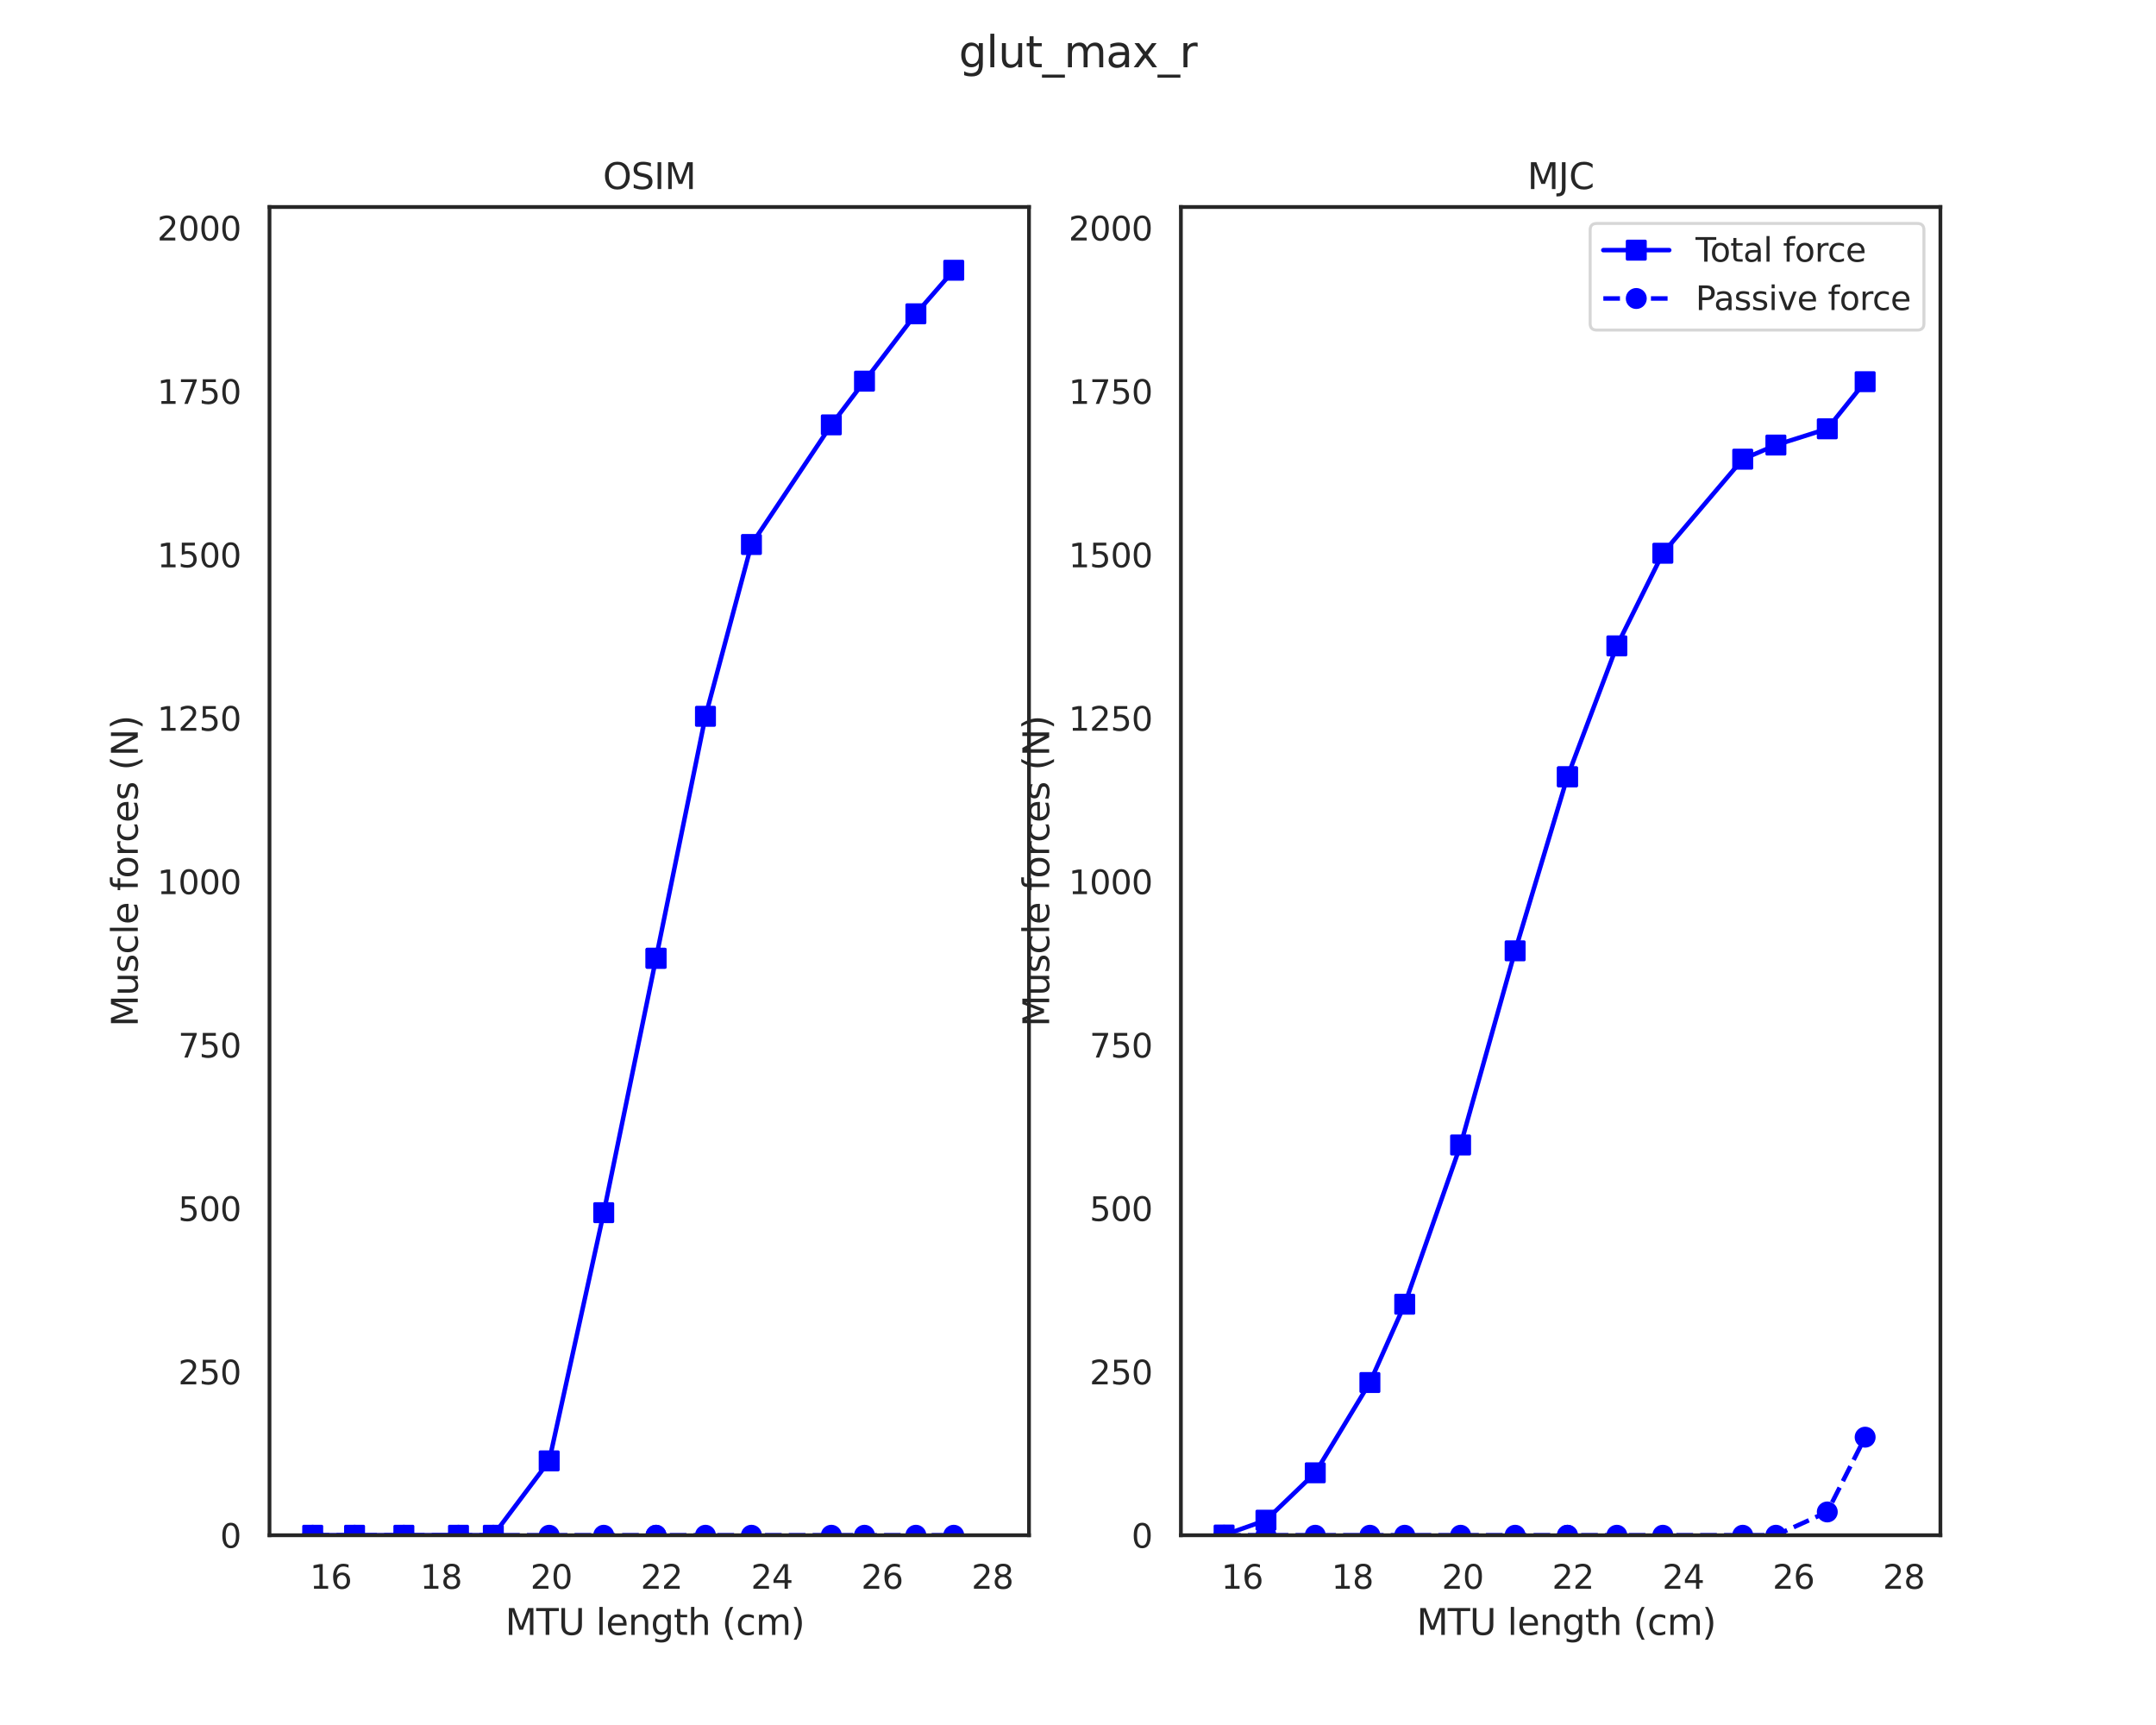 <?xml version="1.0" encoding="utf-8" standalone="no"?>
<!DOCTYPE svg PUBLIC "-//W3C//DTD SVG 1.1//EN"
  "http://www.w3.org/Graphics/SVG/1.1/DTD/svg11.dtd">
<svg xmlns:xlink="http://www.w3.org/1999/xlink" width="720pt" height="576pt" viewBox="0 0 720 576" xmlns="http://www.w3.org/2000/svg" version="1.1">
 <defs>
  <style type="text/css">*{stroke-linejoin: round; stroke-linecap: butt}</style>
 </defs>
 <g id="figure_1">
  <g id="patch_1">
   <path d="M 0 576 
L 720 576 
L 720 0 
L 0 0 
z
" style="fill: #ffffff"/>
  </g>
  <g id="axes_1">
   <g id="patch_2">
    <path d="M 90 512.64 
L 343.636 512.64 
L 343.636 69.12 
L 90 69.12 
z
" style="fill: #ffffff"/>
   </g>
   <g id="matplotlib.axis_1">
    <g id="xtick_1">
     <g id="text_1">
      <!-- 16 -->
      <g style="fill: #262626" transform="translate(103.462 530.498)scale(0.11 -0.11)">
       <defs>
        <path id="DejaVuSans-31" d="M 794 531 
L 1825 531 
L 1825 4091 
L 703 3866 
L 703 4441 
L 1819 4666 
L 2450 4666 
L 2450 531 
L 3481 531 
L 3481 0 
L 794 0 
L 794 531 
z
" transform="scale(0.016)"/>
        <path id="DejaVuSans-36" d="M 2113 2584 
Q 1688 2584 1439 2293 
Q 1191 2003 1191 1497 
Q 1191 994 1439 701 
Q 1688 409 2113 409 
Q 2538 409 2786 701 
Q 3034 994 3034 1497 
Q 3034 2003 2786 2293 
Q 2538 2584 2113 2584 
z
M 3366 4563 
L 3366 3988 
Q 3128 4100 2886 4159 
Q 2644 4219 2406 4219 
Q 1781 4219 1451 3797 
Q 1122 3375 1075 2522 
Q 1259 2794 1537 2939 
Q 1816 3084 2150 3084 
Q 2853 3084 3261 2657 
Q 3669 2231 3669 1497 
Q 3669 778 3244 343 
Q 2819 -91 2113 -91 
Q 1303 -91 875 529 
Q 447 1150 447 2328 
Q 447 3434 972 4092 
Q 1497 4750 2381 4750 
Q 2619 4750 2861 4703 
Q 3103 4656 3366 4563 
z
" transform="scale(0.016)"/>
       </defs>
       <use xlink:href="#DejaVuSans-31"/>
       <use xlink:href="#DejaVuSans-36" x="63.623"/>
      </g>
     </g>
    </g>
    <g id="xtick_2">
     <g id="text_2">
      <!-- 18 -->
      <g style="fill: #262626" transform="translate(140.287 530.498)scale(0.11 -0.11)">
       <defs>
        <path id="DejaVuSans-38" d="M 2034 2216 
Q 1584 2216 1326 1975 
Q 1069 1734 1069 1313 
Q 1069 891 1326 650 
Q 1584 409 2034 409 
Q 2484 409 2743 651 
Q 3003 894 3003 1313 
Q 3003 1734 2745 1975 
Q 2488 2216 2034 2216 
z
M 1403 2484 
Q 997 2584 770 2862 
Q 544 3141 544 3541 
Q 544 4100 942 4425 
Q 1341 4750 2034 4750 
Q 2731 4750 3128 4425 
Q 3525 4100 3525 3541 
Q 3525 3141 3298 2862 
Q 3072 2584 2669 2484 
Q 3125 2378 3379 2068 
Q 3634 1759 3634 1313 
Q 3634 634 3220 271 
Q 2806 -91 2034 -91 
Q 1263 -91 848 271 
Q 434 634 434 1313 
Q 434 1759 690 2068 
Q 947 2378 1403 2484 
z
M 1172 3481 
Q 1172 3119 1398 2916 
Q 1625 2713 2034 2713 
Q 2441 2713 2670 2916 
Q 2900 3119 2900 3481 
Q 2900 3844 2670 4047 
Q 2441 4250 2034 4250 
Q 1625 4250 1398 4047 
Q 1172 3844 1172 3481 
z
" transform="scale(0.016)"/>
       </defs>
       <use xlink:href="#DejaVuSans-31"/>
       <use xlink:href="#DejaVuSans-38" x="63.623"/>
      </g>
     </g>
    </g>
    <g id="xtick_3">
     <g id="text_3">
      <!-- 20 -->
      <g style="fill: #262626" transform="translate(177.112 530.498)scale(0.11 -0.11)">
       <defs>
        <path id="DejaVuSans-32" d="M 1228 531 
L 3431 531 
L 3431 0 
L 469 0 
L 469 531 
Q 828 903 1448 1529 
Q 2069 2156 2228 2338 
Q 2531 2678 2651 2914 
Q 2772 3150 2772 3378 
Q 2772 3750 2511 3984 
Q 2250 4219 1831 4219 
Q 1534 4219 1204 4116 
Q 875 4013 500 3803 
L 500 4441 
Q 881 4594 1212 4672 
Q 1544 4750 1819 4750 
Q 2544 4750 2975 4387 
Q 3406 4025 3406 3419 
Q 3406 3131 3298 2873 
Q 3191 2616 2906 2266 
Q 2828 2175 2409 1742 
Q 1991 1309 1228 531 
z
" transform="scale(0.016)"/>
        <path id="DejaVuSans-30" d="M 2034 4250 
Q 1547 4250 1301 3770 
Q 1056 3291 1056 2328 
Q 1056 1369 1301 889 
Q 1547 409 2034 409 
Q 2525 409 2770 889 
Q 3016 1369 3016 2328 
Q 3016 3291 2770 3770 
Q 2525 4250 2034 4250 
z
M 2034 4750 
Q 2819 4750 3233 4129 
Q 3647 3509 3647 2328 
Q 3647 1150 3233 529 
Q 2819 -91 2034 -91 
Q 1250 -91 836 529 
Q 422 1150 422 2328 
Q 422 3509 836 4129 
Q 1250 4750 2034 4750 
z
" transform="scale(0.016)"/>
       </defs>
       <use xlink:href="#DejaVuSans-32"/>
       <use xlink:href="#DejaVuSans-30" x="63.623"/>
      </g>
     </g>
    </g>
    <g id="xtick_4">
     <g id="text_4">
      <!-- 22 -->
      <g style="fill: #262626" transform="translate(213.937 530.498)scale(0.11 -0.11)">
       <use xlink:href="#DejaVuSans-32"/>
       <use xlink:href="#DejaVuSans-32" x="63.623"/>
      </g>
     </g>
    </g>
    <g id="xtick_5">
     <g id="text_5">
      <!-- 24 -->
      <g style="fill: #262626" transform="translate(250.762 530.498)scale(0.11 -0.11)">
       <defs>
        <path id="DejaVuSans-34" d="M 2419 4116 
L 825 1625 
L 2419 1625 
L 2419 4116 
z
M 2253 4666 
L 3047 4666 
L 3047 1625 
L 3713 1625 
L 3713 1100 
L 3047 1100 
L 3047 0 
L 2419 0 
L 2419 1100 
L 313 1100 
L 313 1709 
L 2253 4666 
z
" transform="scale(0.016)"/>
       </defs>
       <use xlink:href="#DejaVuSans-32"/>
       <use xlink:href="#DejaVuSans-34" x="63.623"/>
      </g>
     </g>
    </g>
    <g id="xtick_6">
     <g id="text_6">
      <!-- 26 -->
      <g style="fill: #262626" transform="translate(287.587 530.498)scale(0.11 -0.11)">
       <use xlink:href="#DejaVuSans-32"/>
       <use xlink:href="#DejaVuSans-36" x="63.623"/>
      </g>
     </g>
    </g>
    <g id="xtick_7">
     <g id="text_7">
      <!-- 28 -->
      <g style="fill: #262626" transform="translate(324.412 530.498)scale(0.11 -0.11)">
       <use xlink:href="#DejaVuSans-32"/>
       <use xlink:href="#DejaVuSans-38" x="63.623"/>
      </g>
     </g>
    </g>
    <g id="text_8">
     <!--  MTU length (cm) -->
     <g style="fill: #262626" transform="translate(164.914 545.904)scale(0.12 -0.12)">
      <defs>
       <path id="DejaVuSans-20" transform="scale(0.016)"/>
       <path id="DejaVuSans-4d" d="M 628 4666 
L 1569 4666 
L 2759 1491 
L 3956 4666 
L 4897 4666 
L 4897 0 
L 4281 0 
L 4281 4097 
L 3078 897 
L 2444 897 
L 1241 4097 
L 1241 0 
L 628 0 
L 628 4666 
z
" transform="scale(0.016)"/>
       <path id="DejaVuSans-54" d="M -19 4666 
L 3928 4666 
L 3928 4134 
L 2272 4134 
L 2272 0 
L 1638 0 
L 1638 4134 
L -19 4134 
L -19 4666 
z
" transform="scale(0.016)"/>
       <path id="DejaVuSans-55" d="M 556 4666 
L 1191 4666 
L 1191 1831 
Q 1191 1081 1462 751 
Q 1734 422 2344 422 
Q 2950 422 3222 751 
Q 3494 1081 3494 1831 
L 3494 4666 
L 4128 4666 
L 4128 1753 
Q 4128 841 3676 375 
Q 3225 -91 2344 -91 
Q 1459 -91 1007 375 
Q 556 841 556 1753 
L 556 4666 
z
" transform="scale(0.016)"/>
       <path id="DejaVuSans-6c" d="M 603 4863 
L 1178 4863 
L 1178 0 
L 603 0 
L 603 4863 
z
" transform="scale(0.016)"/>
       <path id="DejaVuSans-65" d="M 3597 1894 
L 3597 1613 
L 953 1613 
Q 991 1019 1311 708 
Q 1631 397 2203 397 
Q 2534 397 2845 478 
Q 3156 559 3463 722 
L 3463 178 
Q 3153 47 2828 -22 
Q 2503 -91 2169 -91 
Q 1331 -91 842 396 
Q 353 884 353 1716 
Q 353 2575 817 3079 
Q 1281 3584 2069 3584 
Q 2775 3584 3186 3129 
Q 3597 2675 3597 1894 
z
M 3022 2063 
Q 3016 2534 2758 2815 
Q 2500 3097 2075 3097 
Q 1594 3097 1305 2825 
Q 1016 2553 972 2059 
L 3022 2063 
z
" transform="scale(0.016)"/>
       <path id="DejaVuSans-6e" d="M 3513 2113 
L 3513 0 
L 2938 0 
L 2938 2094 
Q 2938 2591 2744 2837 
Q 2550 3084 2163 3084 
Q 1697 3084 1428 2787 
Q 1159 2491 1159 1978 
L 1159 0 
L 581 0 
L 581 3500 
L 1159 3500 
L 1159 2956 
Q 1366 3272 1645 3428 
Q 1925 3584 2291 3584 
Q 2894 3584 3203 3211 
Q 3513 2838 3513 2113 
z
" transform="scale(0.016)"/>
       <path id="DejaVuSans-67" d="M 2906 1791 
Q 2906 2416 2648 2759 
Q 2391 3103 1925 3103 
Q 1463 3103 1205 2759 
Q 947 2416 947 1791 
Q 947 1169 1205 825 
Q 1463 481 1925 481 
Q 2391 481 2648 825 
Q 2906 1169 2906 1791 
z
M 3481 434 
Q 3481 -459 3084 -895 
Q 2688 -1331 1869 -1331 
Q 1566 -1331 1297 -1286 
Q 1028 -1241 775 -1147 
L 775 -588 
Q 1028 -725 1275 -790 
Q 1522 -856 1778 -856 
Q 2344 -856 2625 -561 
Q 2906 -266 2906 331 
L 2906 616 
Q 2728 306 2450 153 
Q 2172 0 1784 0 
Q 1141 0 747 490 
Q 353 981 353 1791 
Q 353 2603 747 3093 
Q 1141 3584 1784 3584 
Q 2172 3584 2450 3431 
Q 2728 3278 2906 2969 
L 2906 3500 
L 3481 3500 
L 3481 434 
z
" transform="scale(0.016)"/>
       <path id="DejaVuSans-74" d="M 1172 4494 
L 1172 3500 
L 2356 3500 
L 2356 3053 
L 1172 3053 
L 1172 1153 
Q 1172 725 1289 603 
Q 1406 481 1766 481 
L 2356 481 
L 2356 0 
L 1766 0 
Q 1100 0 847 248 
Q 594 497 594 1153 
L 594 3053 
L 172 3053 
L 172 3500 
L 594 3500 
L 594 4494 
L 1172 4494 
z
" transform="scale(0.016)"/>
       <path id="DejaVuSans-68" d="M 3513 2113 
L 3513 0 
L 2938 0 
L 2938 2094 
Q 2938 2591 2744 2837 
Q 2550 3084 2163 3084 
Q 1697 3084 1428 2787 
Q 1159 2491 1159 1978 
L 1159 0 
L 581 0 
L 581 4863 
L 1159 4863 
L 1159 2956 
Q 1366 3272 1645 3428 
Q 1925 3584 2291 3584 
Q 2894 3584 3203 3211 
Q 3513 2838 3513 2113 
z
" transform="scale(0.016)"/>
       <path id="DejaVuSans-28" d="M 1984 4856 
Q 1566 4138 1362 3434 
Q 1159 2731 1159 2009 
Q 1159 1288 1364 580 
Q 1569 -128 1984 -844 
L 1484 -844 
Q 1016 -109 783 600 
Q 550 1309 550 2009 
Q 550 2706 781 3412 
Q 1013 4119 1484 4856 
L 1984 4856 
z
" transform="scale(0.016)"/>
       <path id="DejaVuSans-63" d="M 3122 3366 
L 3122 2828 
Q 2878 2963 2633 3030 
Q 2388 3097 2138 3097 
Q 1578 3097 1268 2742 
Q 959 2388 959 1747 
Q 959 1106 1268 751 
Q 1578 397 2138 397 
Q 2388 397 2633 464 
Q 2878 531 3122 666 
L 3122 134 
Q 2881 22 2623 -34 
Q 2366 -91 2075 -91 
Q 1284 -91 818 406 
Q 353 903 353 1747 
Q 353 2603 823 3093 
Q 1294 3584 2113 3584 
Q 2378 3584 2631 3529 
Q 2884 3475 3122 3366 
z
" transform="scale(0.016)"/>
       <path id="DejaVuSans-6d" d="M 3328 2828 
Q 3544 3216 3844 3400 
Q 4144 3584 4550 3584 
Q 5097 3584 5394 3201 
Q 5691 2819 5691 2113 
L 5691 0 
L 5113 0 
L 5113 2094 
Q 5113 2597 4934 2840 
Q 4756 3084 4391 3084 
Q 3944 3084 3684 2787 
Q 3425 2491 3425 1978 
L 3425 0 
L 2847 0 
L 2847 2094 
Q 2847 2600 2669 2842 
Q 2491 3084 2119 3084 
Q 1678 3084 1418 2786 
Q 1159 2488 1159 1978 
L 1159 0 
L 581 0 
L 581 3500 
L 1159 3500 
L 1159 2956 
Q 1356 3278 1631 3431 
Q 1906 3584 2284 3584 
Q 2666 3584 2933 3390 
Q 3200 3197 3328 2828 
z
" transform="scale(0.016)"/>
       <path id="DejaVuSans-29" d="M 513 4856 
L 1013 4856 
Q 1481 4119 1714 3412 
Q 1947 2706 1947 2009 
Q 1947 1309 1714 600 
Q 1481 -109 1013 -844 
L 513 -844 
Q 928 -128 1133 580 
Q 1338 1288 1338 2009 
Q 1338 2731 1133 3434 
Q 928 4138 513 4856 
z
" transform="scale(0.016)"/>
      </defs>
      <use xlink:href="#DejaVuSans-20"/>
      <use xlink:href="#DejaVuSans-4d" x="31.787"/>
      <use xlink:href="#DejaVuSans-54" x="118.066"/>
      <use xlink:href="#DejaVuSans-55" x="179.15"/>
      <use xlink:href="#DejaVuSans-20" x="252.344"/>
      <use xlink:href="#DejaVuSans-6c" x="284.131"/>
      <use xlink:href="#DejaVuSans-65" x="311.914"/>
      <use xlink:href="#DejaVuSans-6e" x="373.438"/>
      <use xlink:href="#DejaVuSans-67" x="436.816"/>
      <use xlink:href="#DejaVuSans-74" x="500.293"/>
      <use xlink:href="#DejaVuSans-68" x="539.502"/>
      <use xlink:href="#DejaVuSans-20" x="602.881"/>
      <use xlink:href="#DejaVuSans-28" x="634.668"/>
      <use xlink:href="#DejaVuSans-63" x="673.682"/>
      <use xlink:href="#DejaVuSans-6d" x="728.662"/>
      <use xlink:href="#DejaVuSans-29" x="826.074"/>
     </g>
    </g>
   </g>
   <g id="matplotlib.axis_2">
    <g id="ytick_1">
     <g id="text_9">
      <!-- 0 -->
      <g style="fill: #262626" transform="translate(73.501 516.819)scale(0.11 -0.11)">
       <use xlink:href="#DejaVuSans-30"/>
      </g>
     </g>
    </g>
    <g id="ytick_2">
     <g id="text_10">
      <!-- 250 -->
      <g style="fill: #262626" transform="translate(59.504 462.253)scale(0.11 -0.11)">
       <defs>
        <path id="DejaVuSans-35" d="M 691 4666 
L 3169 4666 
L 3169 4134 
L 1269 4134 
L 1269 2991 
Q 1406 3038 1543 3061 
Q 1681 3084 1819 3084 
Q 2600 3084 3056 2656 
Q 3513 2228 3513 1497 
Q 3513 744 3044 326 
Q 2575 -91 1722 -91 
Q 1428 -91 1123 -41 
Q 819 9 494 109 
L 494 744 
Q 775 591 1075 516 
Q 1375 441 1709 441 
Q 2250 441 2565 725 
Q 2881 1009 2881 1497 
Q 2881 1984 2565 2268 
Q 2250 2553 1709 2553 
Q 1456 2553 1204 2497 
Q 953 2441 691 2322 
L 691 4666 
z
" transform="scale(0.016)"/>
       </defs>
       <use xlink:href="#DejaVuSans-32"/>
       <use xlink:href="#DejaVuSans-35" x="63.623"/>
       <use xlink:href="#DejaVuSans-30" x="127.246"/>
      </g>
     </g>
    </g>
    <g id="ytick_3">
     <g id="text_11">
      <!-- 500 -->
      <g style="fill: #262626" transform="translate(59.504 407.687)scale(0.11 -0.11)">
       <use xlink:href="#DejaVuSans-35"/>
       <use xlink:href="#DejaVuSans-30" x="63.623"/>
       <use xlink:href="#DejaVuSans-30" x="127.246"/>
      </g>
     </g>
    </g>
    <g id="ytick_4">
     <g id="text_12">
      <!-- 750 -->
      <g style="fill: #262626" transform="translate(59.504 353.121)scale(0.11 -0.11)">
       <defs>
        <path id="DejaVuSans-37" d="M 525 4666 
L 3525 4666 
L 3525 4397 
L 1831 0 
L 1172 0 
L 2766 4134 
L 525 4134 
L 525 4666 
z
" transform="scale(0.016)"/>
       </defs>
       <use xlink:href="#DejaVuSans-37"/>
       <use xlink:href="#DejaVuSans-35" x="63.623"/>
       <use xlink:href="#DejaVuSans-30" x="127.246"/>
      </g>
     </g>
    </g>
    <g id="ytick_5">
     <g id="text_13">
      <!-- 1000 -->
      <g style="fill: #262626" transform="translate(52.505 298.555)scale(0.11 -0.11)">
       <use xlink:href="#DejaVuSans-31"/>
       <use xlink:href="#DejaVuSans-30" x="63.623"/>
       <use xlink:href="#DejaVuSans-30" x="127.246"/>
       <use xlink:href="#DejaVuSans-30" x="190.869"/>
      </g>
     </g>
    </g>
    <g id="ytick_6">
     <g id="text_14">
      <!-- 1250 -->
      <g style="fill: #262626" transform="translate(52.505 243.988)scale(0.11 -0.11)">
       <use xlink:href="#DejaVuSans-31"/>
       <use xlink:href="#DejaVuSans-32" x="63.623"/>
       <use xlink:href="#DejaVuSans-35" x="127.246"/>
       <use xlink:href="#DejaVuSans-30" x="190.869"/>
      </g>
     </g>
    </g>
    <g id="ytick_7">
     <g id="text_15">
      <!-- 1500 -->
      <g style="fill: #262626" transform="translate(52.505 189.422)scale(0.11 -0.11)">
       <use xlink:href="#DejaVuSans-31"/>
       <use xlink:href="#DejaVuSans-35" x="63.623"/>
       <use xlink:href="#DejaVuSans-30" x="127.246"/>
       <use xlink:href="#DejaVuSans-30" x="190.869"/>
      </g>
     </g>
    </g>
    <g id="ytick_8">
     <g id="text_16">
      <!-- 1750 -->
      <g style="fill: #262626" transform="translate(52.505 134.856)scale(0.11 -0.11)">
       <use xlink:href="#DejaVuSans-31"/>
       <use xlink:href="#DejaVuSans-37" x="63.623"/>
       <use xlink:href="#DejaVuSans-35" x="127.246"/>
       <use xlink:href="#DejaVuSans-30" x="190.869"/>
      </g>
     </g>
    </g>
    <g id="ytick_9">
     <g id="text_17">
      <!-- 2000 -->
      <g style="fill: #262626" transform="translate(52.505 80.29)scale(0.11 -0.11)">
       <use xlink:href="#DejaVuSans-32"/>
       <use xlink:href="#DejaVuSans-30" x="63.623"/>
       <use xlink:href="#DejaVuSans-30" x="127.246"/>
       <use xlink:href="#DejaVuSans-30" x="190.869"/>
      </g>
     </g>
    </g>
    <g id="text_18">
     <!-- Muscle forces (N) -->
     <g style="fill: #262626" transform="translate(46.009 342.859)rotate(-90)scale(0.12 -0.12)">
      <defs>
       <path id="DejaVuSans-75" d="M 544 1381 
L 544 3500 
L 1119 3500 
L 1119 1403 
Q 1119 906 1312 657 
Q 1506 409 1894 409 
Q 2359 409 2629 706 
Q 2900 1003 2900 1516 
L 2900 3500 
L 3475 3500 
L 3475 0 
L 2900 0 
L 2900 538 
Q 2691 219 2414 64 
Q 2138 -91 1772 -91 
Q 1169 -91 856 284 
Q 544 659 544 1381 
z
M 1991 3584 
L 1991 3584 
z
" transform="scale(0.016)"/>
       <path id="DejaVuSans-73" d="M 2834 3397 
L 2834 2853 
Q 2591 2978 2328 3040 
Q 2066 3103 1784 3103 
Q 1356 3103 1142 2972 
Q 928 2841 928 2578 
Q 928 2378 1081 2264 
Q 1234 2150 1697 2047 
L 1894 2003 
Q 2506 1872 2764 1633 
Q 3022 1394 3022 966 
Q 3022 478 2636 193 
Q 2250 -91 1575 -91 
Q 1294 -91 989 -36 
Q 684 19 347 128 
L 347 722 
Q 666 556 975 473 
Q 1284 391 1588 391 
Q 1994 391 2212 530 
Q 2431 669 2431 922 
Q 2431 1156 2273 1281 
Q 2116 1406 1581 1522 
L 1381 1569 
Q 847 1681 609 1914 
Q 372 2147 372 2553 
Q 372 3047 722 3315 
Q 1072 3584 1716 3584 
Q 2034 3584 2315 3537 
Q 2597 3491 2834 3397 
z
" transform="scale(0.016)"/>
       <path id="DejaVuSans-66" d="M 2375 4863 
L 2375 4384 
L 1825 4384 
Q 1516 4384 1395 4259 
Q 1275 4134 1275 3809 
L 1275 3500 
L 2222 3500 
L 2222 3053 
L 1275 3053 
L 1275 0 
L 697 0 
L 697 3053 
L 147 3053 
L 147 3500 
L 697 3500 
L 697 3744 
Q 697 4328 969 4595 
Q 1241 4863 1831 4863 
L 2375 4863 
z
" transform="scale(0.016)"/>
       <path id="DejaVuSans-6f" d="M 1959 3097 
Q 1497 3097 1228 2736 
Q 959 2375 959 1747 
Q 959 1119 1226 758 
Q 1494 397 1959 397 
Q 2419 397 2687 759 
Q 2956 1122 2956 1747 
Q 2956 2369 2687 2733 
Q 2419 3097 1959 3097 
z
M 1959 3584 
Q 2709 3584 3137 3096 
Q 3566 2609 3566 1747 
Q 3566 888 3137 398 
Q 2709 -91 1959 -91 
Q 1206 -91 779 398 
Q 353 888 353 1747 
Q 353 2609 779 3096 
Q 1206 3584 1959 3584 
z
" transform="scale(0.016)"/>
       <path id="DejaVuSans-72" d="M 2631 2963 
Q 2534 3019 2420 3045 
Q 2306 3072 2169 3072 
Q 1681 3072 1420 2755 
Q 1159 2438 1159 1844 
L 1159 0 
L 581 0 
L 581 3500 
L 1159 3500 
L 1159 2956 
Q 1341 3275 1631 3429 
Q 1922 3584 2338 3584 
Q 2397 3584 2469 3576 
Q 2541 3569 2628 3553 
L 2631 2963 
z
" transform="scale(0.016)"/>
       <path id="DejaVuSans-4e" d="M 628 4666 
L 1478 4666 
L 3547 763 
L 3547 4666 
L 4159 4666 
L 4159 0 
L 3309 0 
L 1241 3903 
L 1241 0 
L 628 0 
L 628 4666 
z
" transform="scale(0.016)"/>
      </defs>
      <use xlink:href="#DejaVuSans-4d"/>
      <use xlink:href="#DejaVuSans-75" x="86.279"/>
      <use xlink:href="#DejaVuSans-73" x="149.658"/>
      <use xlink:href="#DejaVuSans-63" x="201.758"/>
      <use xlink:href="#DejaVuSans-6c" x="256.738"/>
      <use xlink:href="#DejaVuSans-65" x="284.521"/>
      <use xlink:href="#DejaVuSans-20" x="346.045"/>
      <use xlink:href="#DejaVuSans-66" x="377.832"/>
      <use xlink:href="#DejaVuSans-6f" x="413.037"/>
      <use xlink:href="#DejaVuSans-72" x="474.219"/>
      <use xlink:href="#DejaVuSans-63" x="513.082"/>
      <use xlink:href="#DejaVuSans-65" x="568.062"/>
      <use xlink:href="#DejaVuSans-73" x="629.586"/>
      <use xlink:href="#DejaVuSans-20" x="681.686"/>
      <use xlink:href="#DejaVuSans-28" x="713.473"/>
      <use xlink:href="#DejaVuSans-4e" x="752.486"/>
      <use xlink:href="#DejaVuSans-29" x="827.291"/>
     </g>
    </g>
   </g>
   <g id="line2d_1">
    <path d="M 104.428 512.64 
L 118.405 512.64 
L 134.872 512.64 
L 153.115 512.64 
L 164.748 512.64 
L 183.402 487.8 
L 201.616 404.925 
L 219.087 319.981 
L 219.087 319.981 
L 235.59 239.184 
L 250.944 181.809 
L 277.62 141.87 
L 288.699 127.267 
L 305.861 104.779 
L 318.504 90.24 
" clip-path="url(#p8329b3bda8)" style="fill: none; stroke: #0000ff; stroke-width: 1.5; stroke-linecap: round"/>
    <defs>
     <path id="mda33e15ad9" d="M -3 3 
L 3 3 
L 3 -3 
L -3 -3 
z
" style="stroke: #0000ff; stroke-linejoin: miter"/>
    </defs>
    <g clip-path="url(#p8329b3bda8)">
     <use xlink:href="#mda33e15ad9" x="104.428" y="512.64" style="fill: #0000ff; stroke: #0000ff; stroke-linejoin: miter"/>
     <use xlink:href="#mda33e15ad9" x="118.405" y="512.64" style="fill: #0000ff; stroke: #0000ff; stroke-linejoin: miter"/>
     <use xlink:href="#mda33e15ad9" x="134.872" y="512.64" style="fill: #0000ff; stroke: #0000ff; stroke-linejoin: miter"/>
     <use xlink:href="#mda33e15ad9" x="153.115" y="512.64" style="fill: #0000ff; stroke: #0000ff; stroke-linejoin: miter"/>
     <use xlink:href="#mda33e15ad9" x="164.748" y="512.64" style="fill: #0000ff; stroke: #0000ff; stroke-linejoin: miter"/>
     <use xlink:href="#mda33e15ad9" x="183.402" y="487.8" style="fill: #0000ff; stroke: #0000ff; stroke-linejoin: miter"/>
     <use xlink:href="#mda33e15ad9" x="201.616" y="404.925" style="fill: #0000ff; stroke: #0000ff; stroke-linejoin: miter"/>
     <use xlink:href="#mda33e15ad9" x="219.087" y="319.981" style="fill: #0000ff; stroke: #0000ff; stroke-linejoin: miter"/>
     <use xlink:href="#mda33e15ad9" x="219.087" y="319.981" style="fill: #0000ff; stroke: #0000ff; stroke-linejoin: miter"/>
     <use xlink:href="#mda33e15ad9" x="235.59" y="239.184" style="fill: #0000ff; stroke: #0000ff; stroke-linejoin: miter"/>
     <use xlink:href="#mda33e15ad9" x="250.944" y="181.809" style="fill: #0000ff; stroke: #0000ff; stroke-linejoin: miter"/>
     <use xlink:href="#mda33e15ad9" x="277.62" y="141.87" style="fill: #0000ff; stroke: #0000ff; stroke-linejoin: miter"/>
     <use xlink:href="#mda33e15ad9" x="288.699" y="127.267" style="fill: #0000ff; stroke: #0000ff; stroke-linejoin: miter"/>
     <use xlink:href="#mda33e15ad9" x="305.861" y="104.779" style="fill: #0000ff; stroke: #0000ff; stroke-linejoin: miter"/>
     <use xlink:href="#mda33e15ad9" x="318.504" y="90.24" style="fill: #0000ff; stroke: #0000ff; stroke-linejoin: miter"/>
    </g>
   </g>
   <g id="line2d_2">
    <path d="M 104.428 512.64 
L 118.405 512.64 
L 134.872 512.64 
L 153.115 512.64 
L 164.748 512.64 
L 183.402 512.64 
L 201.616 512.64 
L 219.087 512.64 
L 219.087 512.64 
L 235.59 512.64 
L 250.944 512.64 
L 277.62 512.64 
L 288.699 512.64 
L 305.861 512.64 
L 318.504 512.64 
" clip-path="url(#p8329b3bda8)" style="fill: none; stroke-dasharray: 5.55,2.4; stroke-dashoffset: 0; stroke: #0000ff; stroke-width: 1.5"/>
    <defs>
     <path id="m42b18f1448" d="M 0 3 
C 0.796 3 1.559 2.684 2.121 2.121 
C 2.684 1.559 3 0.796 3 0 
C 3 -0.796 2.684 -1.559 2.121 -2.121 
C 1.559 -2.684 0.796 -3 0 -3 
C -0.796 -3 -1.559 -2.684 -2.121 -2.121 
C -2.684 -1.559 -3 -0.796 -3 0 
C -3 0.796 -2.684 1.559 -2.121 2.121 
C -1.559 2.684 -0.796 3 0 3 
z
" style="stroke: #0000ff"/>
    </defs>
    <g clip-path="url(#p8329b3bda8)">
     <use xlink:href="#m42b18f1448" x="104.428" y="512.64" style="fill: #0000ff; stroke: #0000ff"/>
     <use xlink:href="#m42b18f1448" x="118.405" y="512.64" style="fill: #0000ff; stroke: #0000ff"/>
     <use xlink:href="#m42b18f1448" x="134.872" y="512.64" style="fill: #0000ff; stroke: #0000ff"/>
     <use xlink:href="#m42b18f1448" x="153.115" y="512.64" style="fill: #0000ff; stroke: #0000ff"/>
     <use xlink:href="#m42b18f1448" x="164.748" y="512.64" style="fill: #0000ff; stroke: #0000ff"/>
     <use xlink:href="#m42b18f1448" x="183.402" y="512.64" style="fill: #0000ff; stroke: #0000ff"/>
     <use xlink:href="#m42b18f1448" x="201.616" y="512.64" style="fill: #0000ff; stroke: #0000ff"/>
     <use xlink:href="#m42b18f1448" x="219.087" y="512.64" style="fill: #0000ff; stroke: #0000ff"/>
     <use xlink:href="#m42b18f1448" x="219.087" y="512.64" style="fill: #0000ff; stroke: #0000ff"/>
     <use xlink:href="#m42b18f1448" x="235.59" y="512.64" style="fill: #0000ff; stroke: #0000ff"/>
     <use xlink:href="#m42b18f1448" x="250.944" y="512.64" style="fill: #0000ff; stroke: #0000ff"/>
     <use xlink:href="#m42b18f1448" x="277.62" y="512.64" style="fill: #0000ff; stroke: #0000ff"/>
     <use xlink:href="#m42b18f1448" x="288.699" y="512.64" style="fill: #0000ff; stroke: #0000ff"/>
     <use xlink:href="#m42b18f1448" x="305.861" y="512.64" style="fill: #0000ff; stroke: #0000ff"/>
     <use xlink:href="#m42b18f1448" x="318.504" y="512.64" style="fill: #0000ff; stroke: #0000ff"/>
    </g>
   </g>
   <g id="patch_3">
    <path d="M 90 512.64 
L 90 69.12 
" style="fill: none; stroke: #262626; stroke-width: 1.25; stroke-linejoin: miter; stroke-linecap: square"/>
   </g>
   <g id="patch_4">
    <path d="M 343.636 512.64 
L 343.636 69.12 
" style="fill: none; stroke: #262626; stroke-width: 1.25; stroke-linejoin: miter; stroke-linecap: square"/>
   </g>
   <g id="patch_5">
    <path d="M 90 512.64 
L 343.636 512.64 
" style="fill: none; stroke: #262626; stroke-width: 1.25; stroke-linejoin: miter; stroke-linecap: square"/>
   </g>
   <g id="patch_6">
    <path d="M 90 69.12 
L 343.636 69.12 
" style="fill: none; stroke: #262626; stroke-width: 1.25; stroke-linejoin: miter; stroke-linecap: square"/>
   </g>
   <g id="text_19">
    <!-- OSIM -->
    <g style="fill: #262626" transform="translate(201.339 63.12)scale(0.12 -0.12)">
     <defs>
      <path id="DejaVuSans-4f" d="M 2522 4238 
Q 1834 4238 1429 3725 
Q 1025 3213 1025 2328 
Q 1025 1447 1429 934 
Q 1834 422 2522 422 
Q 3209 422 3611 934 
Q 4013 1447 4013 2328 
Q 4013 3213 3611 3725 
Q 3209 4238 2522 4238 
z
M 2522 4750 
Q 3503 4750 4090 4092 
Q 4678 3434 4678 2328 
Q 4678 1225 4090 567 
Q 3503 -91 2522 -91 
Q 1538 -91 948 565 
Q 359 1222 359 2328 
Q 359 3434 948 4092 
Q 1538 4750 2522 4750 
z
" transform="scale(0.016)"/>
      <path id="DejaVuSans-53" d="M 3425 4513 
L 3425 3897 
Q 3066 4069 2747 4153 
Q 2428 4238 2131 4238 
Q 1616 4238 1336 4038 
Q 1056 3838 1056 3469 
Q 1056 3159 1242 3001 
Q 1428 2844 1947 2747 
L 2328 2669 
Q 3034 2534 3370 2195 
Q 3706 1856 3706 1288 
Q 3706 609 3251 259 
Q 2797 -91 1919 -91 
Q 1588 -91 1214 -16 
Q 841 59 441 206 
L 441 856 
Q 825 641 1194 531 
Q 1563 422 1919 422 
Q 2459 422 2753 634 
Q 3047 847 3047 1241 
Q 3047 1584 2836 1778 
Q 2625 1972 2144 2069 
L 1759 2144 
Q 1053 2284 737 2584 
Q 422 2884 422 3419 
Q 422 4038 858 4394 
Q 1294 4750 2059 4750 
Q 2388 4750 2728 4690 
Q 3069 4631 3425 4513 
z
" transform="scale(0.016)"/>
      <path id="DejaVuSans-49" d="M 628 4666 
L 1259 4666 
L 1259 0 
L 628 0 
L 628 4666 
z
" transform="scale(0.016)"/>
     </defs>
     <use xlink:href="#DejaVuSans-4f"/>
     <use xlink:href="#DejaVuSans-53" x="78.711"/>
     <use xlink:href="#DejaVuSans-49" x="142.188"/>
     <use xlink:href="#DejaVuSans-4d" x="171.68"/>
    </g>
   </g>
  </g>
  <g id="axes_2">
   <g id="patch_7">
    <path d="M 394.364 512.64 
L 648 512.64 
L 648 69.12 
L 394.364 69.12 
z
" style="fill: #ffffff"/>
   </g>
   <g id="matplotlib.axis_3">
    <g id="xtick_8">
     <g id="text_20">
      <!-- 16 -->
      <g style="fill: #262626" transform="translate(407.826 530.498)scale(0.11 -0.11)">
       <use xlink:href="#DejaVuSans-31"/>
       <use xlink:href="#DejaVuSans-36" x="63.623"/>
      </g>
     </g>
    </g>
    <g id="xtick_9">
     <g id="text_21">
      <!-- 18 -->
      <g style="fill: #262626" transform="translate(444.651 530.498)scale(0.11 -0.11)">
       <use xlink:href="#DejaVuSans-31"/>
       <use xlink:href="#DejaVuSans-38" x="63.623"/>
      </g>
     </g>
    </g>
    <g id="xtick_10">
     <g id="text_22">
      <!-- 20 -->
      <g style="fill: #262626" transform="translate(481.476 530.498)scale(0.11 -0.11)">
       <use xlink:href="#DejaVuSans-32"/>
       <use xlink:href="#DejaVuSans-30" x="63.623"/>
      </g>
     </g>
    </g>
    <g id="xtick_11">
     <g id="text_23">
      <!-- 22 -->
      <g style="fill: #262626" transform="translate(518.301 530.498)scale(0.11 -0.11)">
       <use xlink:href="#DejaVuSans-32"/>
       <use xlink:href="#DejaVuSans-32" x="63.623"/>
      </g>
     </g>
    </g>
    <g id="xtick_12">
     <g id="text_24">
      <!-- 24 -->
      <g style="fill: #262626" transform="translate(555.126 530.498)scale(0.11 -0.11)">
       <use xlink:href="#DejaVuSans-32"/>
       <use xlink:href="#DejaVuSans-34" x="63.623"/>
      </g>
     </g>
    </g>
    <g id="xtick_13">
     <g id="text_25">
      <!-- 26 -->
      <g style="fill: #262626" transform="translate(591.951 530.498)scale(0.11 -0.11)">
       <use xlink:href="#DejaVuSans-32"/>
       <use xlink:href="#DejaVuSans-36" x="63.623"/>
      </g>
     </g>
    </g>
    <g id="xtick_14">
     <g id="text_26">
      <!-- 28 -->
      <g style="fill: #262626" transform="translate(628.776 530.498)scale(0.11 -0.11)">
       <use xlink:href="#DejaVuSans-32"/>
       <use xlink:href="#DejaVuSans-38" x="63.623"/>
      </g>
     </g>
    </g>
    <g id="text_27">
     <!--  MTU length (cm) -->
     <g style="fill: #262626" transform="translate(469.278 545.904)scale(0.12 -0.12)">
      <use xlink:href="#DejaVuSans-20"/>
      <use xlink:href="#DejaVuSans-4d" x="31.787"/>
      <use xlink:href="#DejaVuSans-54" x="118.066"/>
      <use xlink:href="#DejaVuSans-55" x="179.15"/>
      <use xlink:href="#DejaVuSans-20" x="252.344"/>
      <use xlink:href="#DejaVuSans-6c" x="284.131"/>
      <use xlink:href="#DejaVuSans-65" x="311.914"/>
      <use xlink:href="#DejaVuSans-6e" x="373.438"/>
      <use xlink:href="#DejaVuSans-67" x="436.816"/>
      <use xlink:href="#DejaVuSans-74" x="500.293"/>
      <use xlink:href="#DejaVuSans-68" x="539.502"/>
      <use xlink:href="#DejaVuSans-20" x="602.881"/>
      <use xlink:href="#DejaVuSans-28" x="634.668"/>
      <use xlink:href="#DejaVuSans-63" x="673.682"/>
      <use xlink:href="#DejaVuSans-6d" x="728.662"/>
      <use xlink:href="#DejaVuSans-29" x="826.074"/>
     </g>
    </g>
   </g>
   <g id="matplotlib.axis_4">
    <g id="ytick_10">
     <g id="text_28">
      <!-- 0 -->
      <g style="fill: #262626" transform="translate(377.865 516.819)scale(0.11 -0.11)">
       <use xlink:href="#DejaVuSans-30"/>
      </g>
     </g>
    </g>
    <g id="ytick_11">
     <g id="text_29">
      <!-- 250 -->
      <g style="fill: #262626" transform="translate(363.867 462.253)scale(0.11 -0.11)">
       <use xlink:href="#DejaVuSans-32"/>
       <use xlink:href="#DejaVuSans-35" x="63.623"/>
       <use xlink:href="#DejaVuSans-30" x="127.246"/>
      </g>
     </g>
    </g>
    <g id="ytick_12">
     <g id="text_30">
      <!-- 500 -->
      <g style="fill: #262626" transform="translate(363.867 407.687)scale(0.11 -0.11)">
       <use xlink:href="#DejaVuSans-35"/>
       <use xlink:href="#DejaVuSans-30" x="63.623"/>
       <use xlink:href="#DejaVuSans-30" x="127.246"/>
      </g>
     </g>
    </g>
    <g id="ytick_13">
     <g id="text_31">
      <!-- 750 -->
      <g style="fill: #262626" transform="translate(363.867 353.121)scale(0.11 -0.11)">
       <use xlink:href="#DejaVuSans-37"/>
       <use xlink:href="#DejaVuSans-35" x="63.623"/>
       <use xlink:href="#DejaVuSans-30" x="127.246"/>
      </g>
     </g>
    </g>
    <g id="ytick_14">
     <g id="text_32">
      <!-- 1000 -->
      <g style="fill: #262626" transform="translate(356.869 298.555)scale(0.11 -0.11)">
       <use xlink:href="#DejaVuSans-31"/>
       <use xlink:href="#DejaVuSans-30" x="63.623"/>
       <use xlink:href="#DejaVuSans-30" x="127.246"/>
       <use xlink:href="#DejaVuSans-30" x="190.869"/>
      </g>
     </g>
    </g>
    <g id="ytick_15">
     <g id="text_33">
      <!-- 1250 -->
      <g style="fill: #262626" transform="translate(356.869 243.988)scale(0.11 -0.11)">
       <use xlink:href="#DejaVuSans-31"/>
       <use xlink:href="#DejaVuSans-32" x="63.623"/>
       <use xlink:href="#DejaVuSans-35" x="127.246"/>
       <use xlink:href="#DejaVuSans-30" x="190.869"/>
      </g>
     </g>
    </g>
    <g id="ytick_16">
     <g id="text_34">
      <!-- 1500 -->
      <g style="fill: #262626" transform="translate(356.869 189.422)scale(0.11 -0.11)">
       <use xlink:href="#DejaVuSans-31"/>
       <use xlink:href="#DejaVuSans-35" x="63.623"/>
       <use xlink:href="#DejaVuSans-30" x="127.246"/>
       <use xlink:href="#DejaVuSans-30" x="190.869"/>
      </g>
     </g>
    </g>
    <g id="ytick_17">
     <g id="text_35">
      <!-- 1750 -->
      <g style="fill: #262626" transform="translate(356.869 134.856)scale(0.11 -0.11)">
       <use xlink:href="#DejaVuSans-31"/>
       <use xlink:href="#DejaVuSans-37" x="63.623"/>
       <use xlink:href="#DejaVuSans-35" x="127.246"/>
       <use xlink:href="#DejaVuSans-30" x="190.869"/>
      </g>
     </g>
    </g>
    <g id="ytick_18">
     <g id="text_36">
      <!-- 2000 -->
      <g style="fill: #262626" transform="translate(356.869 80.29)scale(0.11 -0.11)">
       <use xlink:href="#DejaVuSans-32"/>
       <use xlink:href="#DejaVuSans-30" x="63.623"/>
       <use xlink:href="#DejaVuSans-30" x="127.246"/>
       <use xlink:href="#DejaVuSans-30" x="190.869"/>
      </g>
     </g>
    </g>
    <g id="text_37">
     <!-- Muscle forces (N) -->
     <g style="fill: #262626" transform="translate(350.373 342.859)rotate(-90)scale(0.12 -0.12)">
      <use xlink:href="#DejaVuSans-4d"/>
      <use xlink:href="#DejaVuSans-75" x="86.279"/>
      <use xlink:href="#DejaVuSans-73" x="149.658"/>
      <use xlink:href="#DejaVuSans-63" x="201.758"/>
      <use xlink:href="#DejaVuSans-6c" x="256.738"/>
      <use xlink:href="#DejaVuSans-65" x="284.521"/>
      <use xlink:href="#DejaVuSans-20" x="346.045"/>
      <use xlink:href="#DejaVuSans-66" x="377.832"/>
      <use xlink:href="#DejaVuSans-6f" x="413.037"/>
      <use xlink:href="#DejaVuSans-72" x="474.219"/>
      <use xlink:href="#DejaVuSans-63" x="513.082"/>
      <use xlink:href="#DejaVuSans-65" x="568.062"/>
      <use xlink:href="#DejaVuSans-73" x="629.586"/>
      <use xlink:href="#DejaVuSans-20" x="681.686"/>
      <use xlink:href="#DejaVuSans-28" x="713.473"/>
      <use xlink:href="#DejaVuSans-4e" x="752.486"/>
      <use xlink:href="#DejaVuSans-29" x="827.291"/>
     </g>
    </g>
   </g>
   <g id="line2d_3">
    <path d="M 408.792 512.567 
L 422.769 507.611 
L 439.235 491.787 
L 457.479 461.643 
L 469.112 435.498 
L 487.766 382.321 
L 505.979 317.496 
L 523.45 259.388 
L 523.45 259.388 
L 539.953 215.668 
L 555.308 184.733 
L 581.984 153.322 
L 593.063 148.608 
L 610.225 143.181 
L 622.868 127.451 
" clip-path="url(#pe1b781c650)" style="fill: none; stroke: #0000ff; stroke-width: 1.5; stroke-linecap: round"/>
    <g clip-path="url(#pe1b781c650)">
     <use xlink:href="#mda33e15ad9" x="408.792" y="512.567" style="fill: #0000ff; stroke: #0000ff; stroke-linejoin: miter"/>
     <use xlink:href="#mda33e15ad9" x="422.769" y="507.611" style="fill: #0000ff; stroke: #0000ff; stroke-linejoin: miter"/>
     <use xlink:href="#mda33e15ad9" x="439.235" y="491.787" style="fill: #0000ff; stroke: #0000ff; stroke-linejoin: miter"/>
     <use xlink:href="#mda33e15ad9" x="457.479" y="461.643" style="fill: #0000ff; stroke: #0000ff; stroke-linejoin: miter"/>
     <use xlink:href="#mda33e15ad9" x="469.112" y="435.498" style="fill: #0000ff; stroke: #0000ff; stroke-linejoin: miter"/>
     <use xlink:href="#mda33e15ad9" x="487.766" y="382.321" style="fill: #0000ff; stroke: #0000ff; stroke-linejoin: miter"/>
     <use xlink:href="#mda33e15ad9" x="505.979" y="317.496" style="fill: #0000ff; stroke: #0000ff; stroke-linejoin: miter"/>
     <use xlink:href="#mda33e15ad9" x="523.45" y="259.388" style="fill: #0000ff; stroke: #0000ff; stroke-linejoin: miter"/>
     <use xlink:href="#mda33e15ad9" x="523.45" y="259.388" style="fill: #0000ff; stroke: #0000ff; stroke-linejoin: miter"/>
     <use xlink:href="#mda33e15ad9" x="539.953" y="215.668" style="fill: #0000ff; stroke: #0000ff; stroke-linejoin: miter"/>
     <use xlink:href="#mda33e15ad9" x="555.308" y="184.733" style="fill: #0000ff; stroke: #0000ff; stroke-linejoin: miter"/>
     <use xlink:href="#mda33e15ad9" x="581.984" y="153.322" style="fill: #0000ff; stroke: #0000ff; stroke-linejoin: miter"/>
     <use xlink:href="#mda33e15ad9" x="593.063" y="148.608" style="fill: #0000ff; stroke: #0000ff; stroke-linejoin: miter"/>
     <use xlink:href="#mda33e15ad9" x="610.225" y="143.181" style="fill: #0000ff; stroke: #0000ff; stroke-linejoin: miter"/>
     <use xlink:href="#mda33e15ad9" x="622.868" y="127.451" style="fill: #0000ff; stroke: #0000ff; stroke-linejoin: miter"/>
    </g>
   </g>
   <g id="line2d_4">
    <path d="M 408.792 512.64 
L 422.769 512.64 
L 439.235 512.64 
L 457.479 512.64 
L 469.112 512.64 
L 487.766 512.64 
L 505.979 512.64 
L 523.45 512.64 
L 523.45 512.64 
L 539.953 512.64 
L 555.308 512.64 
L 581.984 512.64 
L 593.063 512.64 
L 610.225 504.861 
L 622.868 479.893 
" clip-path="url(#pe1b781c650)" style="fill: none; stroke-dasharray: 5.55,2.4; stroke-dashoffset: 0; stroke: #0000ff; stroke-width: 1.5"/>
    <g clip-path="url(#pe1b781c650)">
     <use xlink:href="#m42b18f1448" x="408.792" y="512.64" style="fill: #0000ff; stroke: #0000ff"/>
     <use xlink:href="#m42b18f1448" x="422.769" y="512.64" style="fill: #0000ff; stroke: #0000ff"/>
     <use xlink:href="#m42b18f1448" x="439.235" y="512.64" style="fill: #0000ff; stroke: #0000ff"/>
     <use xlink:href="#m42b18f1448" x="457.479" y="512.64" style="fill: #0000ff; stroke: #0000ff"/>
     <use xlink:href="#m42b18f1448" x="469.112" y="512.64" style="fill: #0000ff; stroke: #0000ff"/>
     <use xlink:href="#m42b18f1448" x="487.766" y="512.64" style="fill: #0000ff; stroke: #0000ff"/>
     <use xlink:href="#m42b18f1448" x="505.979" y="512.64" style="fill: #0000ff; stroke: #0000ff"/>
     <use xlink:href="#m42b18f1448" x="523.45" y="512.64" style="fill: #0000ff; stroke: #0000ff"/>
     <use xlink:href="#m42b18f1448" x="523.45" y="512.64" style="fill: #0000ff; stroke: #0000ff"/>
     <use xlink:href="#m42b18f1448" x="539.953" y="512.64" style="fill: #0000ff; stroke: #0000ff"/>
     <use xlink:href="#m42b18f1448" x="555.308" y="512.64" style="fill: #0000ff; stroke: #0000ff"/>
     <use xlink:href="#m42b18f1448" x="581.984" y="512.64" style="fill: #0000ff; stroke: #0000ff"/>
     <use xlink:href="#m42b18f1448" x="593.063" y="512.64" style="fill: #0000ff; stroke: #0000ff"/>
     <use xlink:href="#m42b18f1448" x="610.225" y="504.861" style="fill: #0000ff; stroke: #0000ff"/>
     <use xlink:href="#m42b18f1448" x="622.868" y="479.893" style="fill: #0000ff; stroke: #0000ff"/>
    </g>
   </g>
   <g id="patch_8">
    <path d="M 394.364 512.64 
L 394.364 69.12 
" style="fill: none; stroke: #262626; stroke-width: 1.25; stroke-linejoin: miter; stroke-linecap: square"/>
   </g>
   <g id="patch_9">
    <path d="M 648 512.64 
L 648 69.12 
" style="fill: none; stroke: #262626; stroke-width: 1.25; stroke-linejoin: miter; stroke-linecap: square"/>
   </g>
   <g id="patch_10">
    <path d="M 394.364 512.64 
L 648 512.64 
" style="fill: none; stroke: #262626; stroke-width: 1.25; stroke-linejoin: miter; stroke-linecap: square"/>
   </g>
   <g id="patch_11">
    <path d="M 394.364 69.12 
L 648 69.12 
" style="fill: none; stroke: #262626; stroke-width: 1.25; stroke-linejoin: miter; stroke-linecap: square"/>
   </g>
   <g id="text_38">
    <!-- MJC -->
    <g style="fill: #262626" transform="translate(510.045 63.12)scale(0.12 -0.12)">
     <defs>
      <path id="DejaVuSans-4a" d="M 628 4666 
L 1259 4666 
L 1259 325 
Q 1259 -519 939 -900 
Q 619 -1281 -91 -1281 
L -331 -1281 
L -331 -750 
L -134 -750 
Q 284 -750 456 -515 
Q 628 -281 628 325 
L 628 4666 
z
" transform="scale(0.016)"/>
      <path id="DejaVuSans-43" d="M 4122 4306 
L 4122 3641 
Q 3803 3938 3442 4084 
Q 3081 4231 2675 4231 
Q 1875 4231 1450 3742 
Q 1025 3253 1025 2328 
Q 1025 1406 1450 917 
Q 1875 428 2675 428 
Q 3081 428 3442 575 
Q 3803 722 4122 1019 
L 4122 359 
Q 3791 134 3420 21 
Q 3050 -91 2638 -91 
Q 1578 -91 968 557 
Q 359 1206 359 2328 
Q 359 3453 968 4101 
Q 1578 4750 2638 4750 
Q 3056 4750 3426 4639 
Q 3797 4528 4122 4306 
z
" transform="scale(0.016)"/>
     </defs>
     <use xlink:href="#DejaVuSans-4d"/>
     <use xlink:href="#DejaVuSans-4a" x="86.279"/>
     <use xlink:href="#DejaVuSans-43" x="115.771"/>
    </g>
   </g>
   <g id="legend_1">
    <g id="patch_12">
     <path d="M 533.236 110.212 
L 640.3 110.212 
Q 642.5 110.212 642.5 108.012 
L 642.5 76.82 
Q 642.5 74.62 640.3 74.62 
L 533.236 74.62 
Q 531.036 74.62 531.036 76.82 
L 531.036 108.012 
Q 531.036 110.212 533.236 110.212 
z
" style="fill: #ffffff; opacity: 0.8; stroke: #cccccc; stroke-linejoin: miter"/>
    </g>
    <g id="line2d_5">
     <path d="M 535.436 83.528 
L 546.436 83.528 
L 557.436 83.528 
" style="fill: none; stroke: #0000ff; stroke-width: 1.5; stroke-linecap: round"/>
     <g>
      <use xlink:href="#mda33e15ad9" x="546.436" y="83.528" style="fill: #0000ff; stroke: #0000ff; stroke-linejoin: miter"/>
     </g>
    </g>
    <g id="text_39">
     <!-- Total force -->
     <g style="fill: #262626" transform="translate(566.236 87.378)scale(0.11 -0.11)">
      <defs>
       <path id="DejaVuSans-61" d="M 2194 1759 
Q 1497 1759 1228 1600 
Q 959 1441 959 1056 
Q 959 750 1161 570 
Q 1363 391 1709 391 
Q 2188 391 2477 730 
Q 2766 1069 2766 1631 
L 2766 1759 
L 2194 1759 
z
M 3341 1997 
L 3341 0 
L 2766 0 
L 2766 531 
Q 2569 213 2275 61 
Q 1981 -91 1556 -91 
Q 1019 -91 701 211 
Q 384 513 384 1019 
Q 384 1609 779 1909 
Q 1175 2209 1959 2209 
L 2766 2209 
L 2766 2266 
Q 2766 2663 2505 2880 
Q 2244 3097 1772 3097 
Q 1472 3097 1187 3025 
Q 903 2953 641 2809 
L 641 3341 
Q 956 3463 1253 3523 
Q 1550 3584 1831 3584 
Q 2591 3584 2966 3190 
Q 3341 2797 3341 1997 
z
" transform="scale(0.016)"/>
      </defs>
      <use xlink:href="#DejaVuSans-54"/>
      <use xlink:href="#DejaVuSans-6f" x="44.084"/>
      <use xlink:href="#DejaVuSans-74" x="105.266"/>
      <use xlink:href="#DejaVuSans-61" x="144.475"/>
      <use xlink:href="#DejaVuSans-6c" x="205.754"/>
      <use xlink:href="#DejaVuSans-20" x="233.537"/>
      <use xlink:href="#DejaVuSans-66" x="265.324"/>
      <use xlink:href="#DejaVuSans-6f" x="300.529"/>
      <use xlink:href="#DejaVuSans-72" x="361.711"/>
      <use xlink:href="#DejaVuSans-63" x="400.574"/>
      <use xlink:href="#DejaVuSans-65" x="455.555"/>
     </g>
    </g>
    <g id="line2d_6">
     <path d="M 535.436 99.674 
L 546.436 99.674 
L 557.436 99.674 
" style="fill: none; stroke-dasharray: 5.55,2.4; stroke-dashoffset: 0; stroke: #0000ff; stroke-width: 1.5"/>
     <g>
      <use xlink:href="#m42b18f1448" x="546.436" y="99.674" style="fill: #0000ff; stroke: #0000ff"/>
     </g>
    </g>
    <g id="text_40">
     <!-- Passive force -->
     <g style="fill: #262626" transform="translate(566.236 103.524)scale(0.11 -0.11)">
      <defs>
       <path id="DejaVuSans-50" d="M 1259 4147 
L 1259 2394 
L 2053 2394 
Q 2494 2394 2734 2622 
Q 2975 2850 2975 3272 
Q 2975 3691 2734 3919 
Q 2494 4147 2053 4147 
L 1259 4147 
z
M 628 4666 
L 2053 4666 
Q 2838 4666 3239 4311 
Q 3641 3956 3641 3272 
Q 3641 2581 3239 2228 
Q 2838 1875 2053 1875 
L 1259 1875 
L 1259 0 
L 628 0 
L 628 4666 
z
" transform="scale(0.016)"/>
       <path id="DejaVuSans-69" d="M 603 3500 
L 1178 3500 
L 1178 0 
L 603 0 
L 603 3500 
z
M 603 4863 
L 1178 4863 
L 1178 4134 
L 603 4134 
L 603 4863 
z
" transform="scale(0.016)"/>
       <path id="DejaVuSans-76" d="M 191 3500 
L 800 3500 
L 1894 563 
L 2988 3500 
L 3597 3500 
L 2284 0 
L 1503 0 
L 191 3500 
z
" transform="scale(0.016)"/>
      </defs>
      <use xlink:href="#DejaVuSans-50"/>
      <use xlink:href="#DejaVuSans-61" x="55.803"/>
      <use xlink:href="#DejaVuSans-73" x="117.082"/>
      <use xlink:href="#DejaVuSans-73" x="169.182"/>
      <use xlink:href="#DejaVuSans-69" x="221.281"/>
      <use xlink:href="#DejaVuSans-76" x="249.064"/>
      <use xlink:href="#DejaVuSans-65" x="308.244"/>
      <use xlink:href="#DejaVuSans-20" x="369.768"/>
      <use xlink:href="#DejaVuSans-66" x="401.555"/>
      <use xlink:href="#DejaVuSans-6f" x="436.76"/>
      <use xlink:href="#DejaVuSans-72" x="497.941"/>
      <use xlink:href="#DejaVuSans-63" x="536.805"/>
      <use xlink:href="#DejaVuSans-65" x="591.785"/>
     </g>
    </g>
   </g>
  </g>
  <g id="text_41">
   <!-- glut_max_r -->
   <g style="fill: #262626" transform="translate(320.196 22.462)scale(0.144 -0.144)">
    <defs>
     <path id="DejaVuSans-5f" d="M 3263 -1063 
L 3263 -1509 
L -63 -1509 
L -63 -1063 
L 3263 -1063 
z
" transform="scale(0.016)"/>
     <path id="DejaVuSans-78" d="M 3513 3500 
L 2247 1797 
L 3578 0 
L 2900 0 
L 1881 1375 
L 863 0 
L 184 0 
L 1544 1831 
L 300 3500 
L 978 3500 
L 1906 2253 
L 2834 3500 
L 3513 3500 
z
" transform="scale(0.016)"/>
    </defs>
    <use xlink:href="#DejaVuSans-67"/>
    <use xlink:href="#DejaVuSans-6c" x="63.477"/>
    <use xlink:href="#DejaVuSans-75" x="91.26"/>
    <use xlink:href="#DejaVuSans-74" x="154.639"/>
    <use xlink:href="#DejaVuSans-5f" x="193.848"/>
    <use xlink:href="#DejaVuSans-6d" x="243.848"/>
    <use xlink:href="#DejaVuSans-61" x="341.26"/>
    <use xlink:href="#DejaVuSans-78" x="402.539"/>
    <use xlink:href="#DejaVuSans-5f" x="461.719"/>
    <use xlink:href="#DejaVuSans-72" x="511.719"/>
   </g>
  </g>
 </g>
 <defs>
  <clipPath id="p8329b3bda8">
   <rect x="90" y="69.12" width="253.636" height="443.52"/>
  </clipPath>
  <clipPath id="pe1b781c650">
   <rect x="394.364" y="69.12" width="253.636" height="443.52"/>
  </clipPath>
 </defs>
</svg>

